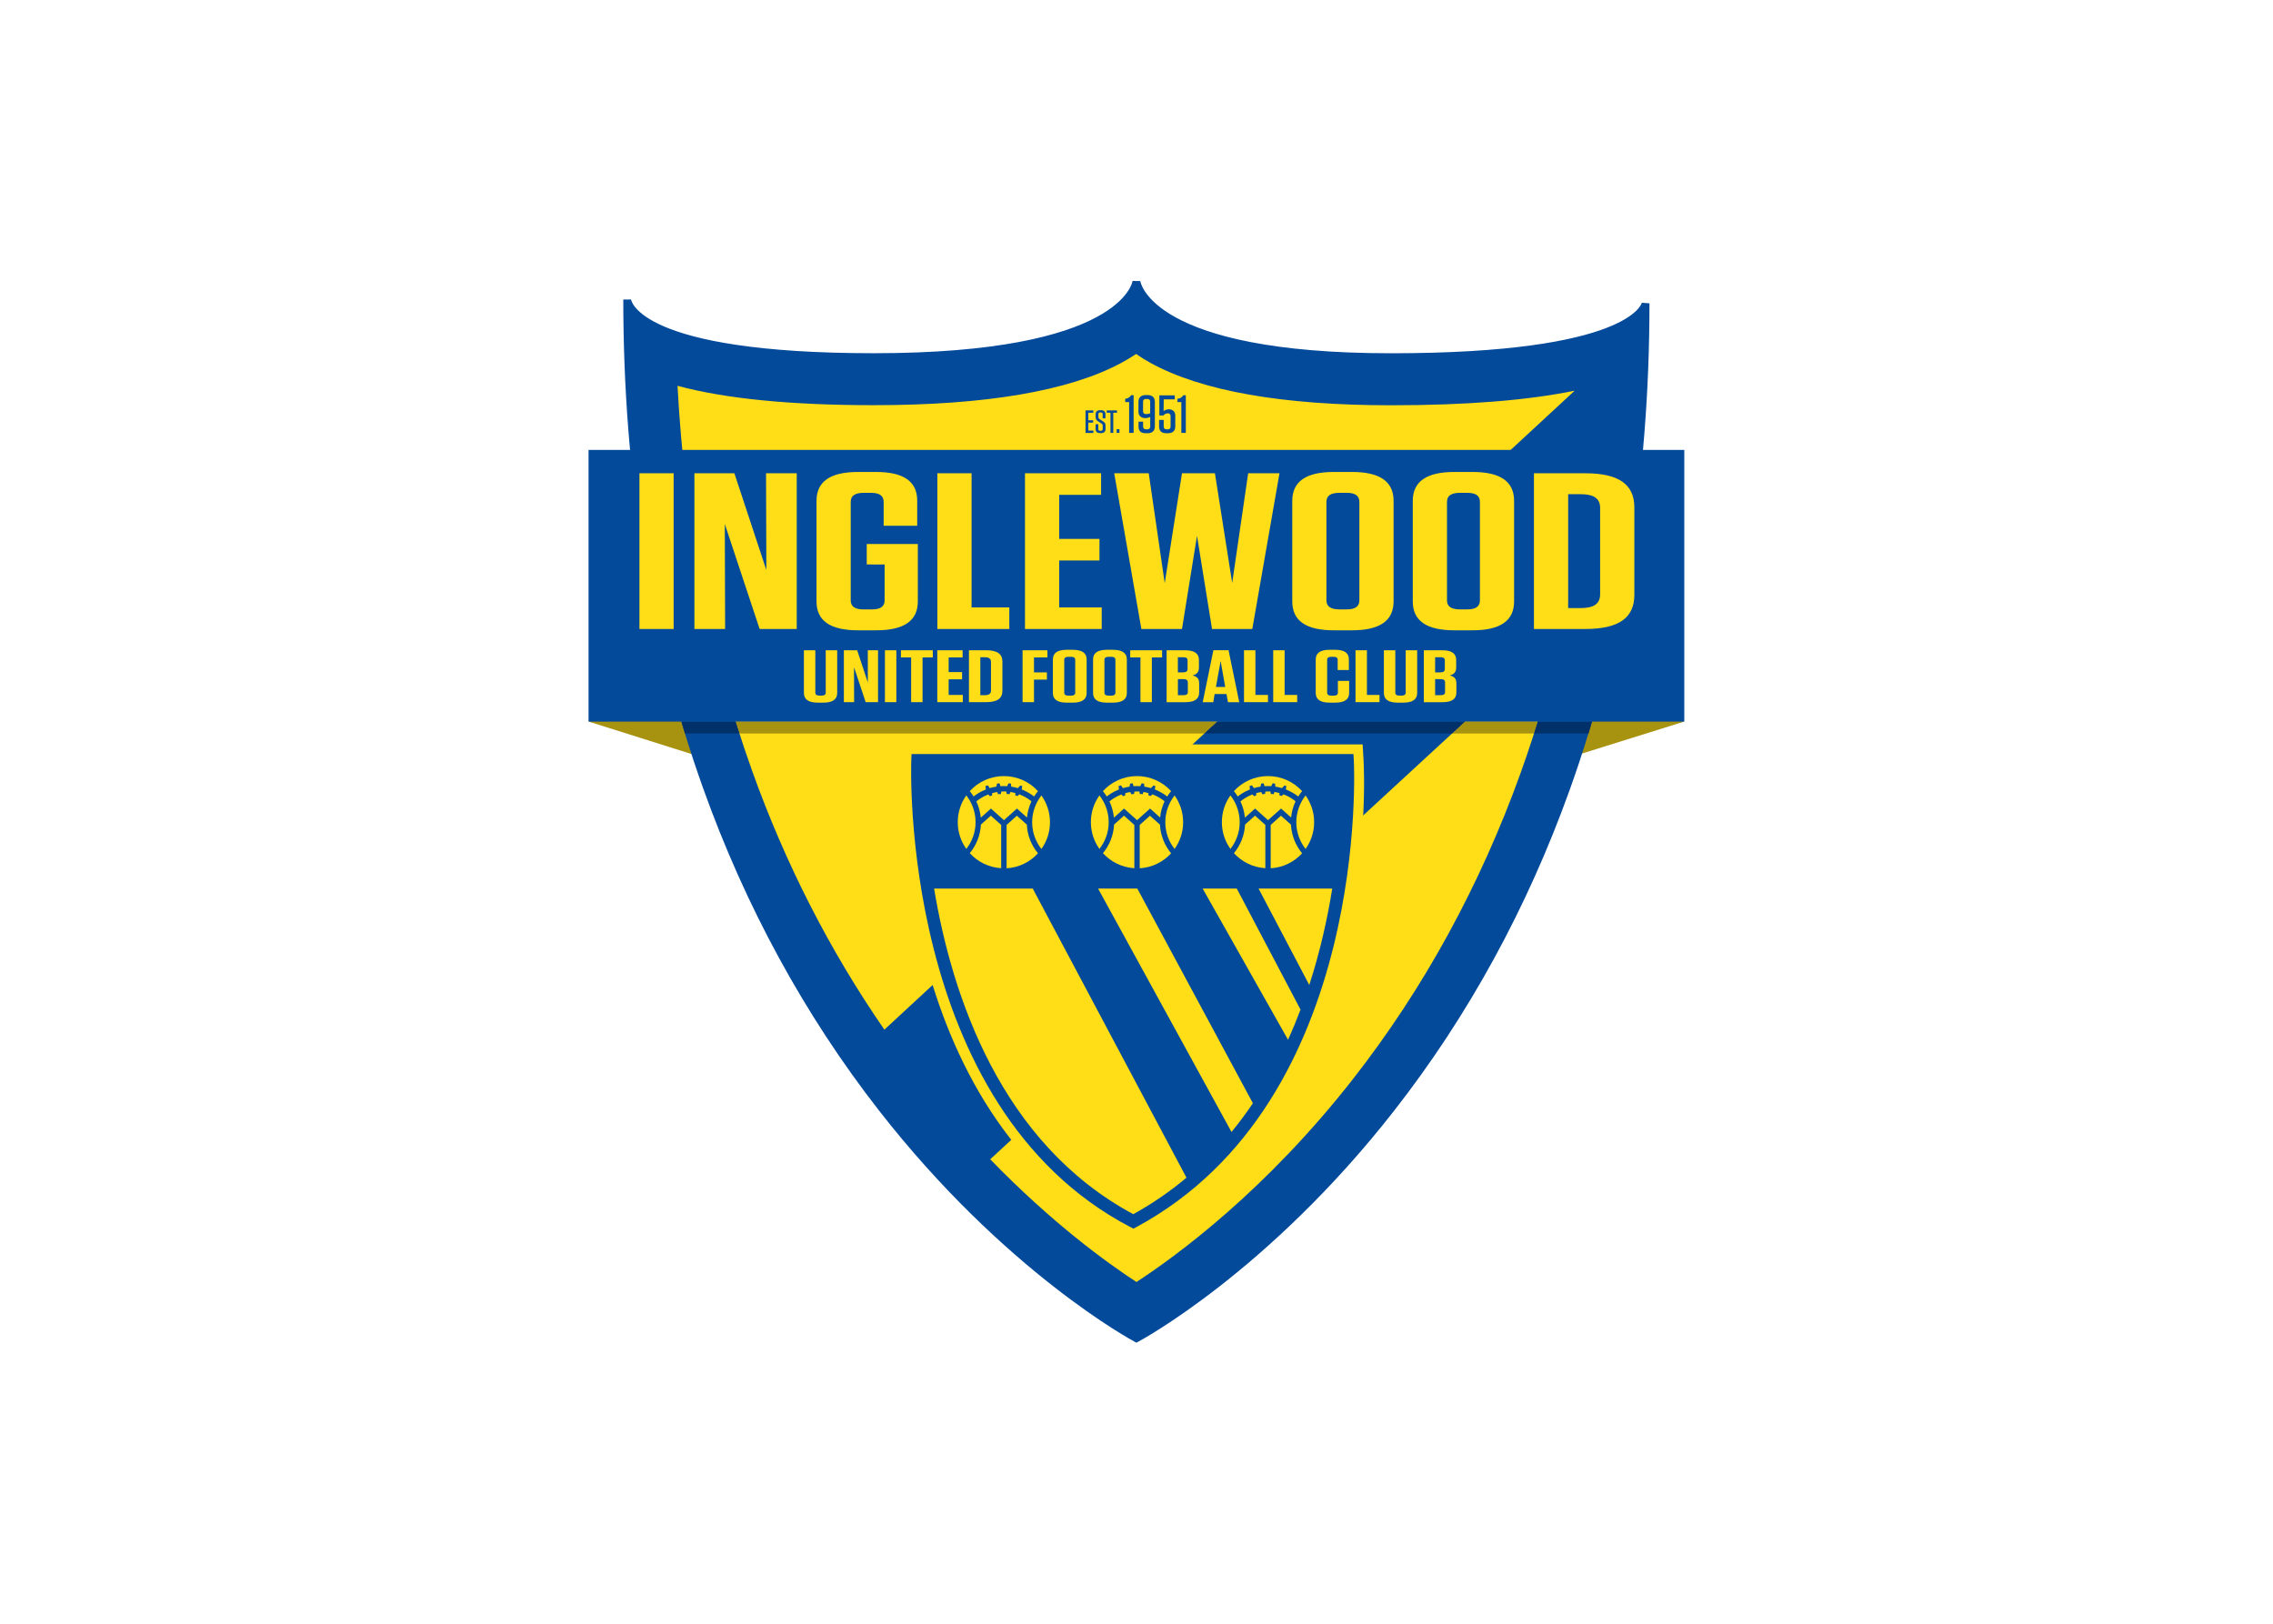 <svg clip-rule="evenodd" fill-rule="evenodd" stroke-linejoin="round" stroke-miterlimit="2" viewBox="0 0 560 400" xmlns="http://www.w3.org/2000/svg"><g fill-rule="nonzero" transform="matrix(1.082 0 0 1.082 144.729 68.76)"><path d="m.25 100.73 32.88-10.25v20.62zm216.33-10.25v20.62l33.18-10.37z" fill="#a79310"/><path d="m124.98 2.5c-2.32 4.62-12.8 15.88-59.83 15.88-40.73 0-52.22-7.03-55.46-11.03.62 88.88 31.68 147.36 57.79 180.88 27.03 34.7 54.4 50.46 57.52 52.2 3.13-1.73 30.49-17.46 57.52-52.05 26.14-33.46 57.26-91.86 57.79-180.56-3.29 3.68-15.09 10.57-57.34 10.57-45.78 0-55.81-11.26-57.99-15.89z" fill="#ffde17"/><path d="m240.08 5.38c-.02.11-2.82 11.5-57.1 11.5-54.65 0-57.08-16.29-57.1-16.44l-1.76-.02c-.02.16-2.42 16.45-58.97 16.45-53.56-.01-55.21-12.14-55.22-12.24l-1.77.02c0 40.11 6.11 77.54 18.17 111.24 9.65 26.98 23.11 51.65 39.99 73.32 28.77 36.92 57.97 52.56 58.26 52.71l.41.22.41-.21c.29-.15 29.49-15.76 58.26-52.57 16.89-21.6 30.34-46.18 39.99-73.06 12.06-33.58 18.17-70.86 18.17-110.79zm-219.57 18.91c10.82 2.93 25.79 4.41 44.64 4.41 25.44 0 44.37-3.21 56.26-9.55 1.29-.69 2.46-1.4 3.53-2.11 1.36.95 2.54 1.64 3.3 2.05 11.62 6.39 30.03 9.63 54.74 9.63 17.11 0 31.1-1.12 41.81-3.32l-157.18 145.48c-12.37-17.9-22.5-37.66-30.13-58.97-9.62-26.88-15.3-56.28-16.97-87.62zm153.84 157.78c-19.9 25.45-40.12 40.25-49.34 46.26-6.72-4.38-19.28-13.47-33.3-27.94l130.13-119.96c-2.53 10.97-5.63 21.61-9.31 31.87-9.23 25.69-22.07 49.16-38.18 69.77z" fill="#034a9b"/><path d="m216.38 100.74c-.28.91-.57 1.81-.86 2.71h-18.66l2.94-2.71zm-72.99 0h-109.63c.28.91.57 1.81.86 2.71h105.84z" fill="#a79310"/><path d="m199.81 100.74-2.94 2.71h-56.4l2.93-2.71zm28.93 0h-12.35c-.28.91-.56 1.81-.85 2.71h12.4c.26-.9.53-1.81.8-2.71m-194.99 0h-12.36c.27.91.54 1.81.82 2.71h12.4c-.29-.9-.57-1.81-.86-2.71" fill="#023169"/><path d="m176.71 109.37-.2-3.44h-104.82l-.16 3.5c-.15 3.26-2.94 80.14 51.07 108.36l1.72.9 1.71-.92c54.73-29.52 50.87-105.19 50.68-108.4z" fill="#ffde17"/><path d="m174.5 109.5-.08-1.37h-100.62l-.06 1.39c-.04.78-2.89 78.73 49.89 106.31l.69.36.68-.37c53.49-28.85 49.55-105.55 49.5-106.32zm-58.23 29.25h8.93l26.32 48.88c-1.51 2.24-3.13 4.42-4.87 6.54zm23.81 0h7.77l14.52 27.57c-.87 2.29-1.81 4.57-2.85 6.85zm12.73 0h16.78c-1.09 6.81-2.75 14.3-5.23 21.96zm-28.52 74.14c-30.16-16.18-41.29-49.67-45.36-74.14h22.46l35.01 65.83c-3.65 3.06-7.67 5.86-12.11 8.31zm125.46-112.15h-249.5v-61.86h249.5zm-136.34-70.85v5.13h1.79v-.54h-1.15v-1.81h1.09v-.54h-1.09v-1.7h1.13v-.54zm4.56 3.47v.75c0 .64-.35.95-1.05.95h-.18c-.69 0-1.04-.32-1.04-.94v-1.08h.63v1.1c0 .27.14.39.43.39h.13c.29 0 .43-.12.43-.39v-.77c0-.26-.1-.37-.28-.49l-.79-.52c-.42-.27-.54-.54-.54-.95v-.62c0-.64.35-.95 1.05-.95h.16c.69 0 1.03.32 1.03.94v.92h-.63v-.95c0-.26-.14-.39-.43-.39h-.11c-.29 0-.43.12-.43.39v.65c0 .26.11.37.29.49l.79.51c.42.27.54.52.54.96m1.12 1.65v-4.58h-.85v-.54h2.34v.54h-.85v4.58zm2.04 0h-.63v-.85h.63zm3.23 0h-1.02v-7.02h-.89v-.76c.59-.05.86-.21 1.2-.61l.16-.19h.55zm3.78-1.46v-2.17c-.32.16-.7.26-1.12.26h-.04c-.96 0-1.52-.58-1.52-1.42v-2.24c0-1.06.58-1.59 1.75-1.59h.24c1.17 0 1.75.53 1.75 1.59v5.52c0 1.06-.58 1.59-1.75 1.59h-.25c-1.18 0-1.72-.46-1.72-1.54v-1.09h1.04v1.09c0 .44.23.65.69.65h.25c.45-.01.68-.22.68-.65m0-5.62c0-.44-.23-.65-.69-.65h-.25c-.46 0-.69.21-.69.65v2.1c0 .49.25.7.71.7.32 0 .7-.09.91-.18v-2.62zm5.71 5.57c0 1.06-.58 1.59-1.72 1.59h-.27c-1.13 0-1.7-.51-1.7-1.56v-1.48h1.05v1.5c0 .44.23.65.69.65h.19c.46 0 .69-.21.69-.65v-2.32c0-.46-.19-.68-.62-.68-.35 0-.65.12-1.04.49h-.9v-4.57h3.5v.9h-2.5l-.03 2.67c.32-.23.7-.4 1.21-.4.86 0 1.45.53 1.45 1.4zm2.4 1.51h-1.02v-7.02h-.89v-.76c.59-.05.86-.21 1.2-.61l.16-.19h.55z" fill="#034a9b"/><path d="m133.69 129.74c-1.32-1.68-2.11-3.79-2.11-6.09 0-2.29.79-4.41 2.11-6.09 1.22 1.72 1.95 3.82 1.95 6.09s-.73 4.37-1.95 6.09m-15.45-11.95c.59-.46 1.53-1.1 2.79-1.6l-.1-.77c.29-.1.26-.09.57-.17l.41.64c.47-.14.98-.26 1.52-.34l.14-.7c.3-.04.27-.03.58-.05l.2.65c.25-.02.51-.03.78-.03.25 0 .5.01.75.03l.3-.65c.31.02.27.02.57.06l.05.69c.54.08 1.05.2 1.51.34l.57-.6c.31.08.15.03.44.13l-.13.77c1.3.51 2.26 1.16 2.83 1.61.27-.43.56-.84.88-1.22-1.92-2.11-4.69-3.43-7.77-3.43s-5.84 1.32-7.76 3.43c.32.38.61.78.87 1.21m12.16 4.79c.12-1.31.48-2.55 1.01-3.69-.46-.38-1.42-1.08-2.77-1.59l-.37.39c-.29-.1-.25-.09-.56-.17l.05-.5c-.36-.1-.75-.19-1.15-.25l-.17.5c-.3-.04-.38-.05-.69-.07l-.05-.53c-.18-.01-.37-.02-.56-.02-.2 0-.4.01-.6.02l-.07.54c-.31.02-.36.02-.66.07l-.19-.5c-.41.06-.8.15-1.16.25l-.02.54c-.31.08-.2.05-.48.16l-.37-.4c-1.31.5-2.24 1.17-2.73 1.58.55 1.16.89 2.41 1.02 3.7l2.31-2.07 2.96 2.65 2.96-2.65zm-5.88 1.68-2.34-2.1-2.27 2.03c-.12 2.47-1.06 4.73-2.53 6.51 1.79 1.97 4.32 3.25 7.15 3.42v-9.86zm-7.06-5.38c-.26-.47-.56-.91-.88-1.33-1.23 1.72-1.95 3.82-1.95 6.09s.72 4.37 1.95 6.09c1.32-1.68 2.11-3.79 2.11-6.09-.01-1.66-.43-3.31-1.23-4.76m12.9 5.32-2.27-2.03-2.34 2.1v9.87c2.83-.16 5.36-1.45 7.15-3.41-1.48-1.8-2.41-4.06-2.54-6.53m-26.99 5.54c-1.32-1.68-2.11-3.79-2.11-6.09 0-2.29.79-4.41 2.11-6.09 1.22 1.72 1.95 3.82 1.95 6.09s-.72 4.37-1.95 6.09m-15.44-11.95c.59-.46 1.53-1.1 2.79-1.6l-.1-.77c.29-.1.26-.09.57-.17l.41.64c.47-.14.98-.26 1.52-.34l.14-.7c.3-.04.27-.03.58-.05l.2.65c.25-.02.51-.03.78-.03.25 0 .5.01.75.03l.3-.65c.31.02.27.02.57.06l.05.69c.54.08 1.05.2 1.51.34l.57-.6c.31.08.15.03.44.13l-.13.77c1.3.51 2.26 1.16 2.83 1.61.27-.43.56-.84.88-1.22-1.92-2.11-4.69-3.43-7.77-3.43s-5.84 1.32-7.76 3.43c.31.38.6.78.87 1.21m12.16 4.79c.12-1.31.48-2.55 1.01-3.69-.46-.38-1.42-1.08-2.77-1.59l-.37.39c-.29-.1-.25-.09-.56-.17l.05-.5c-.36-.1-.75-.19-1.15-.25l-.17.5c-.3-.04-.38-.05-.69-.07l-.05-.53c-.18-.01-.37-.02-.56-.02-.2 0-.4.01-.6.02l-.07.54c-.31.02-.36.02-.66.07l-.19-.5c-.41.06-.8.15-1.16.25l-.02.54c-.31.08-.2.05-.48.16l-.37-.4c-1.31.5-2.24 1.17-2.73 1.58.55 1.16.89 2.41 1.02 3.7l2.31-2.07 2.96 2.65 2.96-2.65zm-5.89 1.68-2.34-2.1-2.27 2.03c-.12 2.47-1.06 4.73-2.53 6.51 1.79 1.97 4.32 3.25 7.15 3.42v-9.86zm-7.05-5.38c-.26-.47-.56-.91-.88-1.33-1.23 1.72-1.95 3.82-1.95 6.09s.72 4.37 1.95 6.09c1.32-1.68 2.11-3.79 2.11-6.09-.01-1.66-.43-3.31-1.23-4.76m12.9 5.32-2.27-2.03-2.34 2.1v9.87c2.83-.16 5.36-1.45 7.15-3.41-1.49-1.8-2.42-4.06-2.54-6.53m63.47 5.54c-1.32-1.68-2.11-3.79-2.11-6.09 0-2.29.79-4.41 2.11-6.09 1.22 1.72 1.95 3.82 1.95 6.09s-.73 4.37-1.95 6.09m-15.45-11.95c.59-.46 1.53-1.1 2.79-1.6l-.1-.77c.29-.1.26-.09.57-.17l.41.64c.47-.14.98-.26 1.52-.34l.14-.7c.3-.04.27-.03.58-.05l.2.65c.25-.02.51-.03.78-.03.25 0 .5.01.75.03l.3-.65c.31.02.27.02.57.06l.05.69c.54.08 1.05.2 1.51.34l.57-.6c.31.08.15.03.44.13l-.13.77c1.3.51 2.26 1.16 2.83 1.61.27-.43.56-.84.88-1.22-1.92-2.11-4.69-3.43-7.77-3.43s-5.84 1.32-7.76 3.43c.32.38.61.78.87 1.21m12.16 4.79c.12-1.31.48-2.55 1.01-3.69-.46-.38-1.42-1.08-2.77-1.59l-.37.39c-.29-.1-.25-.09-.56-.17l.05-.5c-.36-.1-.75-.19-1.15-.25l-.17.5c-.3-.04-.38-.05-.69-.07l-.05-.53c-.18-.01-.37-.02-.56-.02-.2 0-.4.01-.6.02l-.07.54c-.31.02-.36.02-.66.07l-.19-.5c-.41.06-.8.15-1.16.25l-.02.54c-.31.08-.2.05-.48.16l-.37-.4c-1.31.5-2.24 1.17-2.73 1.58.55 1.16.89 2.41 1.02 3.7l2.31-2.07 2.96 2.65 2.96-2.65zm-5.88 1.68-2.34-2.1-2.27 2.03c-.12 2.47-1.06 4.73-2.53 6.51 1.79 1.97 4.32 3.25 7.15 3.42v-9.86zm-7.06-5.38c-.26-.47-.56-.91-.88-1.33-1.23 1.72-1.95 3.82-1.95 6.09s.72 4.37 1.95 6.09c1.32-1.68 2.11-3.79 2.11-6.09-.01-1.66-.43-3.31-1.23-4.76m12.9 5.32-2.27-2.03-2.34 2.1v9.87c2.83-.16 5.36-1.45 7.15-3.41-1.48-1.8-2.41-4.06-2.54-6.53m-140.56-44.54h-7.79v-35.45h7.79zm21.11-13.42-7.28-22.03h-9.1v35.45h6.99l-.07-23.9 7.93 23.9h8.45v-35.45h-6.99zm26.93-1.27v8.16c0 1.42-.95 2.08-2.98 2.08h-1.75c-2.04 0-2.99-.66-2.99-2.08v-22.39c0-1.42.95-2.08 2.99-2.08h1.6c1.96 0 2.91.66 2.91 2.08v5.42h7.64v-5.72c0-4.36-3.06-6.53-9.39-6.53h-4.08c-6.33 0-9.46 2.18-9.46 6.58v22.89c0 4.41 3.13 6.58 9.46 6.58h4.15c6.33 0 9.46-2.18 9.46-6.58v-13.07h-11.63v4.66zm12.01-20.76v35.45h16.38v-4.91h-8.59v-30.54zm19.95 0v35.45h17.47v-4.91h-9.68v-10.69h9.17v-4.91h-9.17v-10.03h9.54v-4.91zm26.5 35.45h9.25l3.42-21.22 3.42 21.22h9.17l6.19-35.45h-7.13l-3.64 24.97-3.93-24.97h-7.5l-3.93 25.02-3.64-25.02h-7.86zm47.97.3c6.33 0 9.46-2.18 9.46-6.58v-22.89c0-4.41-3.13-6.58-9.46-6.58h-4.15c-6.33 0-9.46 2.18-9.46 6.58v22.89c0 4.41 3.13 6.58 9.46 6.58zm-1.24-31.3c1.97 0 2.91.66 2.91 2.08v22.38c0 1.42-.94 2.08-2.91 2.08h-1.6c-2.04 0-2.99-.66-2.99-2.08v-22.38c0-1.42.95-2.08 2.99-2.08zm28.68 31.3c6.33 0 9.46-2.18 9.46-6.58v-22.89c0-4.41-3.13-6.58-9.46-6.58h-4.15c-6.33 0-9.46 2.18-9.46 6.58v22.89c0 4.41 3.13 6.58 9.46 6.58zm-1.23-31.3c1.97 0 2.91.66 2.91 2.08v22.38c0 1.42-.94 2.08-2.91 2.08h-1.6c-2.04 0-2.99-.66-2.99-2.08v-22.38c0-1.42.95-2.08 2.99-2.08zm15.21 31h11.72c7.57 0 11.14-2.53 11.14-7.75v-19.95c0-5.22-3.57-7.75-11.14-7.75h-11.72zm7.79-30.69h2.84c3.06 0 4.44 1.01 4.44 3.14v19.65c0 2.13-1.38 3.14-4.44 3.14h-2.84zm-166.44 35.53h-2.61v9.64c0 .47-.32.69-.97.69h-.41c-.68 0-.99-.22-.99-.69v-9.64h-2.6v9.73c0 1.47 1.05 2.2 3.16 2.2h1.26c2.11 0 3.16-.73 3.16-2.2zm6.98 7.35-2.43-7.35h-3.03v11.82h2.33l-.02-7.97 2.65 7.97h2.82v-11.82h-2.33zm6.49-7.35h-2.6v11.82h2.6zm5.97 11.82v-10.18h2.33v-1.64h-7.26v1.64h2.33v10.18zm3.35-11.82v11.82h5.82v-1.64h-3.23v-3.56h3.06v-1.64h-3.06v-3.34h3.18v-1.64zm7.21 11.82h3.91c2.52 0 3.71-.84 3.71-2.59v-6.65c0-1.74-1.19-2.58-3.71-2.58h-3.91zm2.59-10.23h.95c1.02 0 1.48.34 1.48 1.05v6.55c0 .71-.46 1.05-1.48 1.05h-.95zm9.62-1.59v11.82h2.6v-5.13h2.94v-1.64h-2.94v-3.41h3.06v-1.64zm11.43 11.93c2.11 0 3.16-.73 3.16-2.2v-7.63c0-1.47-1.04-2.2-3.16-2.2h-1.38c-2.11 0-3.15.73-3.15 2.2v7.63c0 1.47 1.04 2.2 3.15 2.2zm-.41-10.44c.65 0 .97.22.97.69v7.47c0 .47-.32.69-.97.69h-.54c-.68 0-.99-.22-.99-.69v-7.47c0-.47.32-.69.99-.69zm9.56 10.44c2.11 0 3.16-.73 3.16-2.2v-7.63c0-1.47-1.04-2.2-3.16-2.2h-1.38c-2.11 0-3.15.73-3.15 2.2v7.63c0 1.47 1.04 2.2 3.15 2.2zm-.41-10.44c.65 0 .97.22.97.69v7.47c0 .47-.32.69-.97.69h-.54c-.68 0-.99-.22-.99-.69v-7.47c0-.47.32-.69.99-.69zm9.27 10.33v-10.18h2.33v-1.64h-7.26v1.64h2.33v10.18zm10.76-4.37c0-.96-.48-1.47-1.5-1.71.95-.24 1.46-.76 1.46-1.81v-1.73c0-1.47-1.04-2.19-3.16-2.19h-4.2v11.82h4.25c2.11 0 3.16-.73 3.16-2.2v-2.18m-3.61-5.86c.66 0 .97.22.97.68v2.03c0 .5-.34.74-1.07.74h-1.14v-3.45zm-1.23 4.98h1.19c.73 0 1.07.23 1.07.74v2.25c0 .45-.32.67-.97.67h-1.29zm11.53-6.58h-3.45l-2.43 11.84h2.4l.31-1.86h2.7l.34 1.86h2.57zm-1.8 2.46 1.04 5.91h-2.11zm5.32-2.45v11.82h5.46v-1.64h-2.86v-10.18zm6.65 0v11.82h5.46v-1.64h-2.86v-10.18zm14.73 6.98v2.67c0 .47-.31.69-.97.69h-.49c-.68 0-.99-.22-.99-.69v-7.47c0-.47.32-.69.99-.69h.44c.65 0 .97.22.97.69v2.32h2.55v-2.42c0-1.47-1.02-2.18-3.13-2.18h-1.26c-2.11 0-3.16.73-3.16 2.2v7.63c0 1.47 1.04 2.2 3.16 2.2h1.29c2.11 0 3.16-.73 3.16-2.2v-2.75zm4.01-6.98v11.82h5.46v-1.64h-2.86v-10.18zm14.04 0h-2.61v9.64c0 .47-.32.69-.97.69h-.41c-.68 0-.99-.22-.99-.69v-9.64h-2.6v9.73c0 1.47 1.05 2.2 3.16 2.2h1.26c2.11 0 3.16-.73 3.16-2.2zm8.92 7.45c0-.96-.48-1.47-1.5-1.71.95-.24 1.46-.76 1.46-1.81v-1.73c0-1.47-1.04-2.19-3.16-2.19h-4.2v11.82h4.25c2.11 0 3.16-.73 3.16-2.2v-2.18m-3.6-5.86c.66 0 .97.22.97.68v2.03c0 .5-.34.74-1.07.74h-1.14v-3.45zm-1.24 4.98h1.19c.73 0 1.07.23 1.07.74v2.25c0 .45-.32.67-.97.67h-1.29z" fill="#ffde17"/></g></svg>